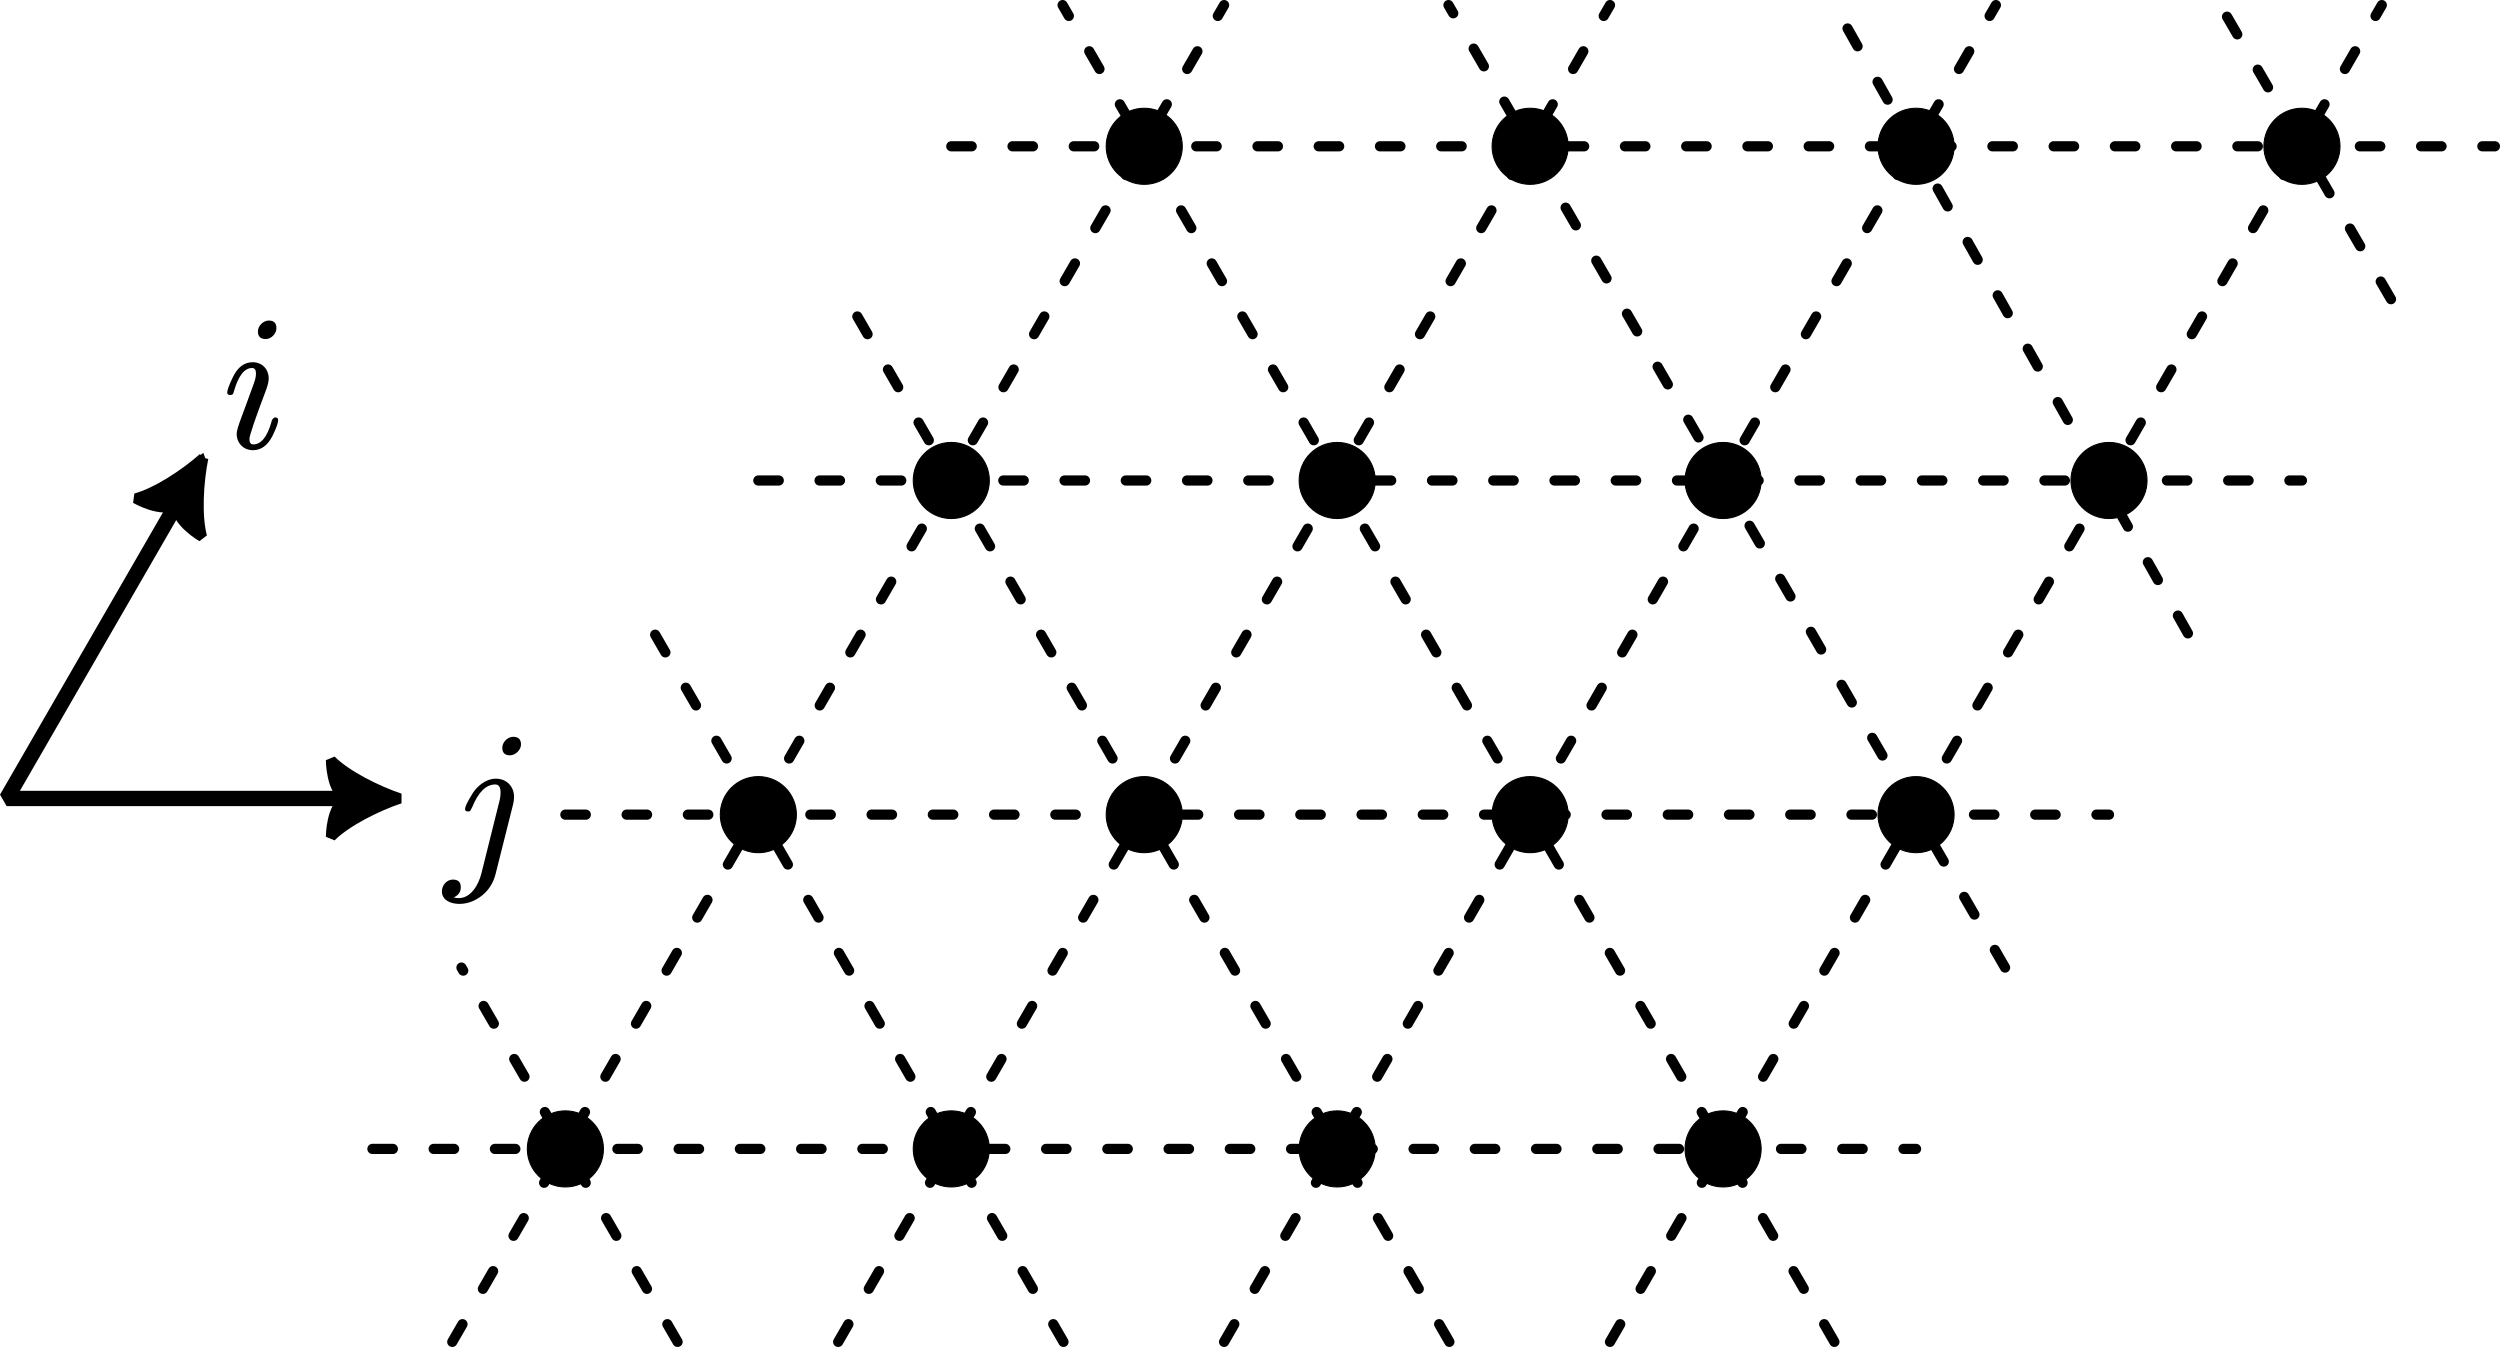<?xml version="1.0" encoding="UTF-8" standalone="no"?>
<!-- Created with Inkscape (http://www.inkscape.org/) -->

<svg
   width="64.783mm"
   height="34.905mm"
   viewBox="0 0 64.783 34.905"
   version="1.1"
   id="svg1"
   inkscape:version="1.4.2 (ebf0e940, 2025-05-08)"
   sodipodi:docname="tri_lattice.svg"
   xml:space="preserve"
   xmlns:inkscape="http://www.inkscape.org/namespaces/inkscape"
   xmlns:sodipodi="http://sodipodi.sourceforge.net/DTD/sodipodi-0.dtd"
   xmlns:xlink="http://www.w3.org/1999/xlink"
   xmlns="http://www.w3.org/2000/svg"
   xmlns:svg="http://www.w3.org/2000/svg"><sodipodi:namedview
     id="namedview1"
     pagecolor="#ffffff"
     bordercolor="#000000"
     borderopacity="0.25"
     inkscape:showpageshadow="2"
     inkscape:pageopacity="0.0"
     inkscape:pagecheckerboard="0"
     inkscape:deskcolor="#d1d1d1"
     inkscape:document-units="mm"
     inkscape:zoom="3.6805028"
     inkscape:cx="101.88825"
     inkscape:cy="74.44635"
     inkscape:window-width="1440"
     inkscape:window-height="847"
     inkscape:window-x="3648"
     inkscape:window-y="242"
     inkscape:window-maximized="0"
     inkscape:current-layer="g4"
     showgrid="false" /><defs
     id="defs1"><marker
       style="overflow:visible"
       id="marker16"
       refX="0"
       refY="0"
       orient="auto-start-reverse"
       inkscape:stockid="Stylized triangle arrow"
       markerWidth="1"
       markerHeight="1"
       viewBox="0 0 1 1"
       inkscape:isstock="true"
       inkscape:collect="always"
       preserveAspectRatio="xMidYMid"><path
         transform="scale(0.5)"
         style="fill:context-stroke;fill-rule:evenodd;stroke:context-stroke;stroke-width:1pt"
         d="m 6,0 c -3,1 -7,3 -9,5 0,0 0,-4 2,-5 -2,-1 -2,-5 -2,-5 2,2 6,4 9,5 z"
         id="path16" /></marker><marker
       style="overflow:visible"
       id="ArrowTriangleStylized"
       refX="0"
       refY="0"
       orient="auto-start-reverse"
       inkscape:stockid="Stylized triangle arrow"
       markerWidth="1"
       markerHeight="1"
       viewBox="0 0 1 1"
       inkscape:isstock="true"
       inkscape:collect="always"
       preserveAspectRatio="xMidYMid"><path
         transform="scale(0.5)"
         style="fill:context-stroke;fill-rule:evenodd;stroke:context-stroke;stroke-width:1pt"
         d="m 6,0 c -3,1 -7,3 -9,5 0,0 0,-4 2,-5 -2,-1 -2,-5 -2,-5 2,2 6,4 9,5 z"
         id="path4" /></marker><path
       id="MJX-5-NCM-I-1D456"
       d="m 284,621 c 0,27 -13,40 -40,40 -28,0 -56,-28 -56,-56 0,-27 14,-40 41,-40 28,0 55,28 55,56 M 259,138 C 237,59 205,19 164,19 c -13,0 -20,9 -20,28 0,17 29,103 88,259 8,23 12,41 12,54 0,49 -34,85 -83,85 -43,0 -77,-25 -102,-76 -20,-41 -30,-68 -30,-81 0,-9 5,-13 16,-13 13,0 15,6 19,20 23,80 54,120 94,120 13,0 20,-9 20,-28 0,-14 -3,-30 -10,-49 C 145,275 121,208 101,155 86,115 78,88 78,74 c 0,-49 36,-85 84,-85 43,0 77,25 102,75 19,39 29,66 29,81 0,9 -5,14 -16,14 -3,0 -18,-9 -18,-21 z" /><path
       id="MJX-5-NCM-N-2062"
       d="" /><path
       id="MJX-5-NCM-I-1D457"
       d="m 397,621 c 0,27 -14,40 -41,40 -28,0 -56,-28 -56,-56 0,-27 13,-40 40,-40 28,0 57,28 57,56 M 267,444 c -53,0 -98,-40 -120,-75 -27,-43 -40,-70 -40,-82 0,-9 5,-13 15,-13 5,0 8,1 11,2 5,8 8,15 11,20 32,79 72,118 120,118 18,0 27,-14 27,-41 0,-15 -2,-32 -7,-50 L 192,-46 c -14,-58 -54,-129 -117,-129 -9,0 -18,1 -27,4 25,10 37,28 37,53 0,26 -14,39 -41,39 -32,0 -57,-29 -57,-61 0,-44 43,-65 90,-65 43,0 83,15 120,45 35,29 57,66 68,109 l 91,362 c 3,13 5,26 5,38 0,55 -39,95 -94,95 z" /></defs><g
     inkscape:label="Livello 1"
     inkscape:groupmode="layer"
     id="layer1"
     transform="translate(-15.349,-30.228)"><ellipse
       style="opacity:1;fill:#000000;fill-opacity:1;stroke:#000000;stroke-width:0.028;stroke-linecap:round;stroke-linejoin:bevel;paint-order:markers fill stroke"
       id="path1"
       cx="45"
       cy="51.338"
       rx="0.986"
       ry="0.986" /><ellipse
       style="opacity:1;fill:#000000;fill-opacity:1;stroke:#000000;stroke-width:0.028;stroke-linecap:round;stroke-linejoin:bevel;paint-order:markers fill stroke"
       id="ellipse1"
       cx="35"
       cy="51.338"
       rx="0.986"
       ry="0.986" /><ellipse
       style="opacity:1;fill:#000000;fill-opacity:1;stroke:#000000;stroke-width:0.028;stroke-linecap:round;stroke-linejoin:bevel;paint-order:markers fill stroke"
       id="ellipse2"
       cx="65"
       cy="51.338"
       rx="0.986"
       ry="0.986" /><ellipse
       style="opacity:1;fill:#000000;fill-opacity:1;stroke:#000000;stroke-width:0.028;stroke-linecap:round;stroke-linejoin:bevel;paint-order:markers fill stroke"
       id="ellipse3"
       cx="55"
       cy="51.338"
       rx="0.986"
       ry="0.986" /><ellipse
       style="opacity:1;fill:#000000;fill-opacity:1;stroke:#000000;stroke-width:0.028;stroke-linecap:round;stroke-linejoin:bevel;paint-order:markers fill stroke"
       id="ellipse4"
       cx="40"
       cy="60"
       rx="0.986"
       ry="0.986" /><ellipse
       style="opacity:1;fill:#000000;fill-opacity:1;stroke:#000000;stroke-width:0.028;stroke-linecap:round;stroke-linejoin:bevel;paint-order:markers fill stroke"
       id="ellipse5"
       cx="30"
       cy="60"
       rx="0.986"
       ry="0.986" /><ellipse
       style="opacity:1;fill:#000000;fill-opacity:1;stroke:#000000;stroke-width:0.028;stroke-linecap:round;stroke-linejoin:bevel;paint-order:markers fill stroke"
       id="ellipse6"
       cx="60"
       cy="60"
       rx="0.986"
       ry="0.986" /><ellipse
       style="opacity:1;fill:#000000;fill-opacity:1;stroke:#000000;stroke-width:0.028;stroke-linecap:round;stroke-linejoin:bevel;paint-order:markers fill stroke"
       id="ellipse7"
       cx="50"
       cy="60"
       rx="0.986"
       ry="0.986" /><ellipse
       style="opacity:1;fill:#000000;fill-opacity:1;stroke:#000000;stroke-width:0.028;stroke-linecap:round;stroke-linejoin:bevel;paint-order:markers fill stroke"
       id="ellipse8"
       cx="55"
       cy="34.019"
       rx="0.986"
       ry="0.986" /><ellipse
       style="opacity:1;fill:#000000;fill-opacity:1;stroke:#000000;stroke-width:0.028;stroke-linecap:round;stroke-linejoin:bevel;paint-order:markers fill stroke"
       id="ellipse9"
       cx="45"
       cy="34.019"
       rx="0.986"
       ry="0.986" /><ellipse
       style="opacity:1;fill:#000000;fill-opacity:1;stroke:#000000;stroke-width:0.028;stroke-linecap:round;stroke-linejoin:bevel;paint-order:markers fill stroke"
       id="ellipse10"
       cx="75"
       cy="34.019"
       rx="0.986"
       ry="0.986" /><ellipse
       style="opacity:1;fill:#000000;fill-opacity:1;stroke:#000000;stroke-width:0.028;stroke-linecap:round;stroke-linejoin:bevel;paint-order:markers fill stroke"
       id="ellipse11"
       cx="65"
       cy="34.019"
       rx="0.986"
       ry="0.986" /><ellipse
       style="opacity:1;fill:#000000;fill-opacity:1;stroke:#000000;stroke-width:0.028;stroke-linecap:round;stroke-linejoin:bevel;paint-order:markers fill stroke"
       id="ellipse12"
       cx="50"
       cy="42.679"
       rx="0.986"
       ry="0.986" /><ellipse
       style="opacity:1;fill:#000000;fill-opacity:1;stroke:#000000;stroke-width:0.028;stroke-linecap:round;stroke-linejoin:bevel;paint-order:markers fill stroke"
       id="ellipse13"
       cx="40"
       cy="42.679"
       rx="0.986"
       ry="0.986" /><ellipse
       style="opacity:1;fill:#000000;fill-opacity:1;stroke:#000000;stroke-width:0.028;stroke-linecap:round;stroke-linejoin:bevel;paint-order:markers fill stroke"
       id="ellipse14"
       cx="70"
       cy="42.679"
       rx="0.986"
       ry="0.986" /><ellipse
       style="opacity:1;fill:#000000;fill-opacity:1;stroke:#000000;stroke-width:0.028;stroke-linecap:round;stroke-linejoin:bevel;paint-order:markers fill stroke"
       id="ellipse15"
       cx="60"
       cy="42.679"
       rx="0.986"
       ry="0.986" /><path
       style="opacity:1;fill:none;fill-opacity:1;stroke:#000000;stroke-width:0.397;stroke-linecap:round;stroke-linejoin:bevel;stroke-dasharray:none;marker-start:url(#marker16);marker-end:url(#ArrowTriangleStylized);paint-order:markers fill stroke"
       d="m 20.021,43.125 -4.5,7.794 h 9"
       id="path15"
       sodipodi:nodetypes="ccc" /><path
       style="opacity:1;fill:none;fill-opacity:1;stroke:#000000;stroke-width:0.265;stroke-linecap:round;stroke-linejoin:bevel;stroke-dasharray:0.529, 1.058;stroke-dashoffset:0;stroke-opacity:1;paint-order:markers fill stroke"
       d="m 27.069,65 20,-34.64"
       id="path17" /><path
       style="opacity:1;fill:none;fill-opacity:1;stroke:#000000;stroke-width:0.265;stroke-linecap:round;stroke-linejoin:bevel;stroke-dasharray:0.529, 1.058;stroke-dashoffset:0;paint-order:markers fill stroke"
       d="m 40,34.019 h 40"
       id="path21" /><path
       style="opacity:1;fill:none;fill-opacity:1;stroke:#000000;stroke-width:0.265;stroke-linecap:round;stroke-linejoin:bevel;stroke-dasharray:0.529, 1.058;stroke-dashoffset:0;paint-order:markers fill stroke"
       d="m 35,42.679 h 40"
       id="path22" /><path
       style="opacity:1;fill:none;fill-opacity:1;stroke:#000000;stroke-width:0.265;stroke-linecap:round;stroke-linejoin:bevel;stroke-dasharray:0.529, 1.058;stroke-dashoffset:0;paint-order:markers fill stroke"
       d="m 30,51.338 h 40"
       id="path23" /><path
       style="opacity:1;fill:none;fill-opacity:1;stroke:#000000;stroke-width:0.265;stroke-linecap:round;stroke-linejoin:bevel;stroke-dasharray:0.529, 1.058;stroke-dashoffset:0;paint-order:markers fill stroke"
       d="M 25,60 H 65"
       id="path24" /><g
       data-mml-node="math"
       data-latex="ij"
       data-semantic-type="infixop"
       data-semantic-role="implicit"
       data-semantic-annotation="clearspeak:simple;clearspeak:unit;depth:1"
       data-semantic-id="3"
       data-semantic-children="0,1"
       data-semantic-content="2"
       data-semantic-attributes="latex:ij"
       data-semantic-owns="0 2 1"
       aria-level="0"
       data-speech-node="true"
       data-semantic-structure="(3 0 2 1)"
       id="g4"
       transform="matrix(0.005,0,0,-0.005,24.994,36.032)"
       style="fill:#000000;stroke:#000000;stroke-width:0"><g
         data-mml-node="mi"
         data-latex="i"
         data-semantic-type="identifier"
         data-semantic-role="latinletter"
         data-semantic-font="italic"
         data-semantic-annotation="clearspeak:simple;nemeth:number;depth:2"
         data-semantic-id="0"
         data-semantic-parent="3"
         data-semantic-attributes="latex:i"
         aria-level="1"
         data-speech-node="true"
         id="g1"
         transform="translate(150.473,-380.721)"><use
           data-c="1D456"
           xlink:href="#MJX-5-NCM-I-1D456"
           id="use1"
           transform="translate(-930.847,-780.711)" /></g><g
         data-mml-node="mi"
         data-latex="j"
         data-semantic-type="identifier"
         data-semantic-role="latinletter"
         data-semantic-font="italic"
         data-semantic-annotation="clearspeak:simple;depth:2"
         data-semantic-id="1"
         data-semantic-parent="3"
         data-semantic-attributes="latex:j"
         aria-level="1"
         data-speech-node="true"
         transform="translate(374.196,-3318.766)"
         id="g3"><use
           data-c="1D457"
           xlink:href="#MJX-5-NCM-I-1D457"
           id="use3" /></g></g><path
       style="opacity:1;fill:none;fill-opacity:1;stroke:#000000;stroke-width:0.265;stroke-linecap:round;stroke-linejoin:bevel;stroke-dasharray:0.529, 1.058;stroke-dashoffset:0;stroke-opacity:1;paint-order:markers fill stroke"
       d="m 37.069,65 20,-34.64"
       id="path26" /><path
       style="opacity:1;fill:none;fill-opacity:1;stroke:#000000;stroke-width:0.265;stroke-linecap:round;stroke-linejoin:bevel;stroke-dasharray:0.529, 1.058;stroke-dashoffset:0;stroke-opacity:1;paint-order:markers fill stroke"
       d="m 47.069,65 20,-34.64"
       id="path27" /><path
       style="opacity:1;fill:none;fill-opacity:1;stroke:#000000;stroke-width:0.265;stroke-linecap:round;stroke-linejoin:bevel;stroke-dasharray:0.529, 1.058;stroke-dashoffset:0;stroke-opacity:1;paint-order:markers fill stroke"
       d="m 57.069,65 20,-34.64"
       id="path28" /><path
       style="opacity:1;fill:none;fill-opacity:1;stroke:#000000;stroke-width:0.265;stroke-linecap:round;stroke-linejoin:bevel;stroke-dasharray:0.529, 1.058;stroke-dashoffset:0;stroke-opacity:1;paint-order:markers fill stroke"
       d="M 77.307,37.981 72.884,30.36"
       id="path29"
       sodipodi:nodetypes="cc" /><path
       style="opacity:1;fill:none;fill-opacity:1;stroke:#000000;stroke-width:0.265;stroke-linecap:round;stroke-linejoin:bevel;stroke-dasharray:0.529, 1.058;stroke-dashoffset:0;stroke-opacity:1;paint-order:markers fill stroke"
       d="M 72.045,46.641 62.884,30.36"
       id="path30"
       sodipodi:nodetypes="cc" /><path
       style="opacity:1;fill:none;fill-opacity:1;stroke:#000000;stroke-width:0.265;stroke-linecap:round;stroke-linejoin:bevel;stroke-dasharray:0.529, 1.058;stroke-dashoffset:0;stroke-opacity:1;paint-order:markers fill stroke"
       d="M 67.307,55.301 52.884,30.36"
       id="path31"
       sodipodi:nodetypes="cc" /><path
       style="opacity:1;fill:none;fill-opacity:1;stroke:#000000;stroke-width:0.265;stroke-linecap:round;stroke-linejoin:bevel;stroke-dasharray:0.529, 1.058;stroke-dashoffset:0;stroke-opacity:1;paint-order:markers fill stroke"
       d="m 62.884,65 -20,-34.64"
       id="path32" /><path
       style="opacity:1;fill:none;fill-opacity:1;stroke:#000000;stroke-width:0.265;stroke-linecap:round;stroke-linejoin:bevel;stroke-dasharray:0.529, 1.058;stroke-dashoffset:0;stroke-opacity:1;paint-order:markers fill stroke"
       d="M 52.907,65 37.307,37.981"
       id="path34"
       sodipodi:nodetypes="cc" /><path
       style="opacity:1;fill:none;fill-opacity:1;stroke:#000000;stroke-width:0.265;stroke-linecap:round;stroke-linejoin:bevel;stroke-dasharray:0.529, 1.058;stroke-dashoffset:0;stroke-opacity:1;paint-order:markers fill stroke"
       d="M 42.907,65 32.307,46.641"
       id="path35"
       sodipodi:nodetypes="cc" /><path
       style="opacity:1;fill:none;fill-opacity:1;stroke:#000000;stroke-width:0.265;stroke-linecap:round;stroke-linejoin:bevel;stroke-dasharray:0.529, 1.058;stroke-dashoffset:0;stroke-opacity:1;paint-order:markers fill stroke"
       d="M 32.907,65 27.307,55.301"
       id="path36"
       sodipodi:nodetypes="cc" /></g></svg>
